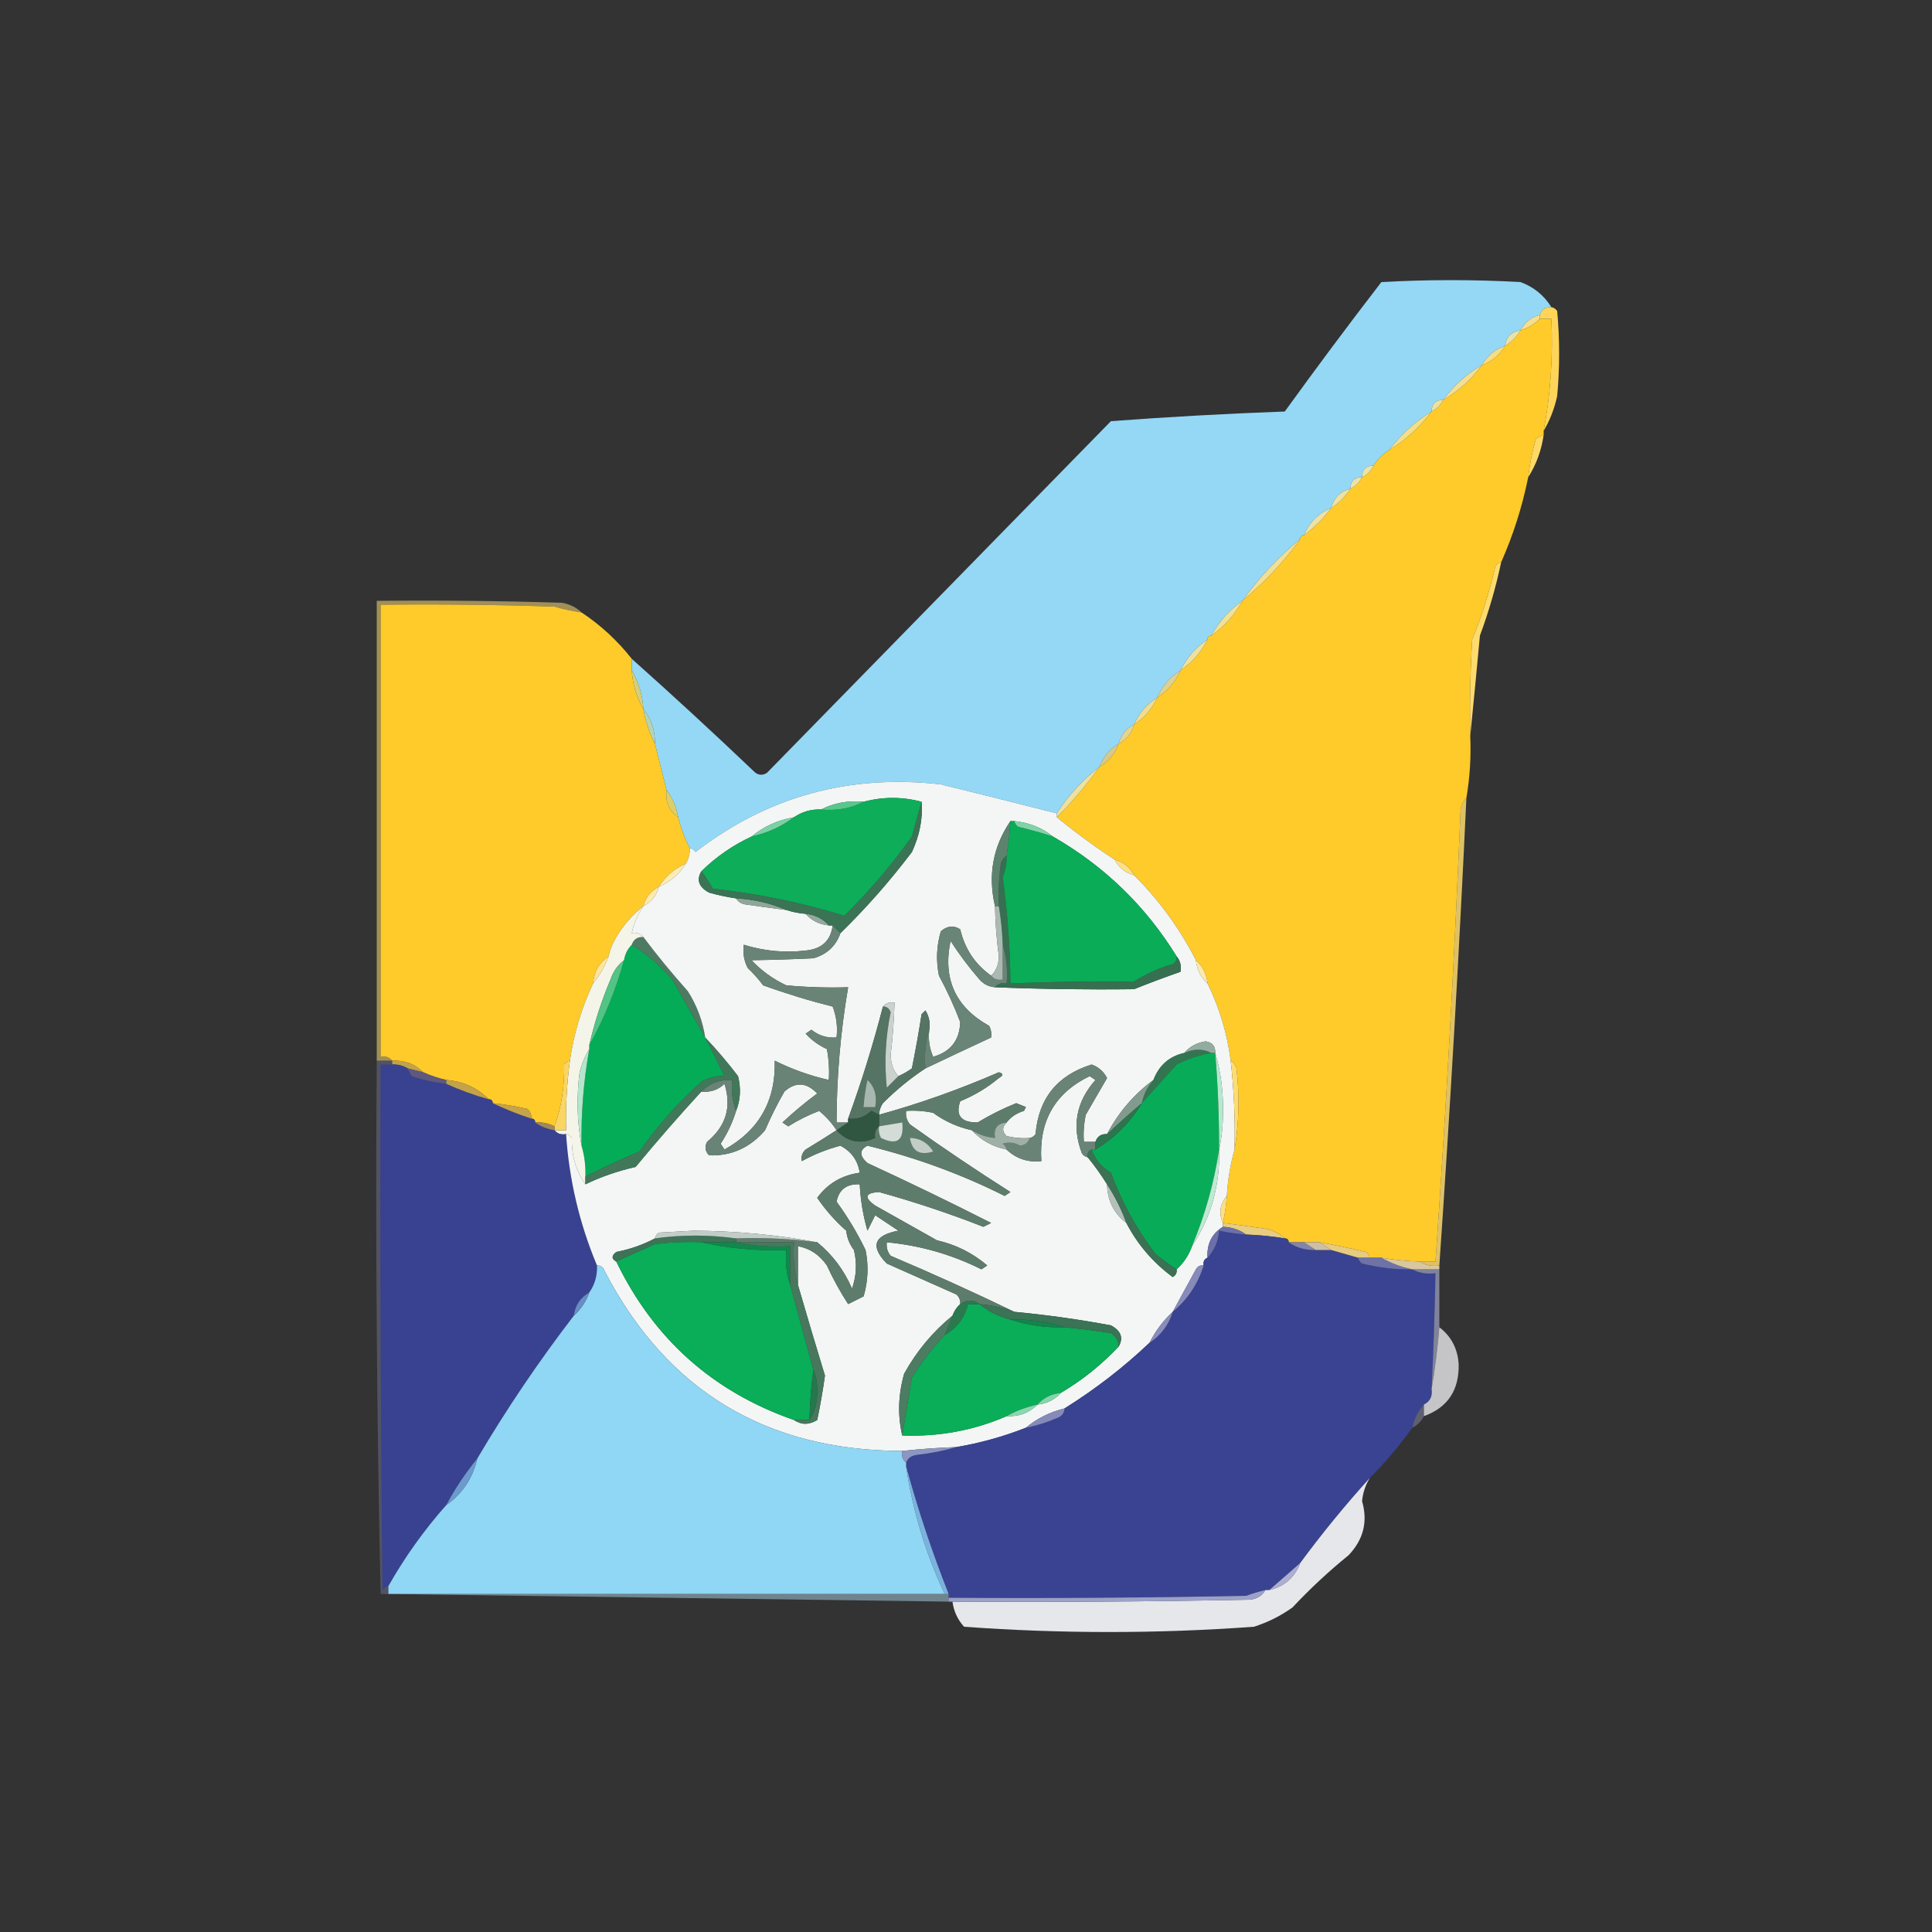 <?xml version="1.0" encoding="UTF-8"?>
<!DOCTYPE svg PUBLIC "-//W3C//DTD SVG 1.1//EN" "http://www.w3.org/Graphics/SVG/1.1/DTD/svg11.dtd">
<svg xmlns="http://www.w3.org/2000/svg" version="1.1" width="500px" height="500px" style="shape-rendering:geometricPrecision; text-rendering:geometricPrecision; image-rendering:optimizeQuality; fill-rule:evenodd; clip-rule:evenodd" xmlns:xlink="http://www.w3.org/1999/xlink">
<rect width="100%" height="100%" fill="#333333" stroke="none"/>
<g><path style="opacity:1" fill="#94d8f6" d="M 401.5,79.5 C 399.973,79.427 398.973,80.094 398.5,81.5C 396.251,82.08 394.585,83.413 393.5,85.5C 391.167,85.833 389.833,87.167 389.5,89.5C 386.911,90.419 384.911,92.086 383.5,94.5C 379.564,96.766 376.231,99.766 373.5,103.5C 371.5,103.5 370.5,104.5 370.5,106.5C 366.229,109.101 362.563,112.434 359.5,116.5C 357.833,117.5 356.5,118.833 355.5,120.5C 353.5,120.5 352.5,121.5 352.5,123.5C 350.5,123.5 349.5,124.5 349.5,126.5C 346.833,127.167 345.167,128.833 344.5,131.5C 341.167,132.833 338.833,135.167 337.5,138.5C 336.833,138.5 336.5,138.833 336.5,139.5C 330.851,144.151 325.851,149.485 321.5,155.5C 318.097,157.9 315.43,160.9 313.5,164.5C 312.833,164.5 312.5,164.833 312.5,165.5C 309.48,167.523 307.146,170.19 305.5,173.5C 302.757,175.239 300.757,177.573 299.5,180.5C 296.781,182.219 294.781,184.553 293.5,187.5C 291.413,188.585 290.08,190.251 289.5,192.5C 287.14,193.865 285.473,195.865 284.5,198.5C 280.203,201.802 276.537,205.802 273.5,210.5C 263.477,207.953 253.477,205.453 243.5,203C 219.811,200.294 198.644,206.127 180,220.5C 179.617,219.944 179.117,219.611 178.5,219.5C 177.195,216.947 176.195,214.28 175.5,211.5C 175.065,208.843 174.065,206.509 172.5,204.5C 171.497,200.479 170.497,196.479 169.5,192.5C 169.554,189.008 168.554,186.008 166.5,183.5C 166.277,179.838 165.277,176.505 163.5,173.5C 163.5,172.5 163.5,171.5 163.5,170.5C 174.297,180.127 184.963,189.961 195.5,200C 196.5,200.667 197.5,200.667 198.5,200C 228.139,169.693 257.806,139.36 287.5,109C 302.444,107.881 317.444,107.048 332.5,106.5C 340.704,95.145 349.037,83.978 357.5,73C 369.5,72.333 381.5,72.333 393.5,73C 396.913,74.246 399.579,76.413 401.5,79.5 Z"/></g>
<g><path style="opacity:1" fill="#f4df8e" d="M 398.5,81.5 C 398.5,81.833 398.5,82.167 398.5,82.5C 397.078,83.925 395.411,84.925 393.5,85.5C 394.585,83.413 396.251,82.08 398.5,81.5 Z"/></g>
<g><path style="opacity:1" fill="#fecb2a" d="M 398.5,82.5 C 399.5,82.5 400.5,82.5 401.5,82.5C 401.95,92.275 401.284,101.941 399.5,111.5C 399.5,111.833 399.5,112.167 399.5,112.5C 398.85,112.804 398.183,113.137 397.5,113.5C 396.555,116.788 395.888,120.121 395.5,123.5C 393.943,131.168 391.609,138.501 388.5,145.5C 387.883,145.611 387.383,145.944 387,146.5C 385.528,153.028 383.528,159.361 381,165.5C 380.5,173.827 380.334,182.16 380.5,190.5C 380.733,195.895 380.4,201.228 379.5,206.5C 378.732,207.263 378.232,208.263 378,209.5C 376.385,248.553 374.218,287.553 371.5,326.5C 370.167,326.5 368.833,326.5 367.5,326.5C 364.14,326.384 360.807,326.051 357.5,325.5C 356.5,325.5 355.5,325.5 354.5,325.5C 354.389,324.883 354.056,324.383 353.5,324C 349.506,323.055 345.506,322.222 341.5,321.5C 340.167,321.5 338.833,321.5 337.5,321.5C 336.167,321.5 334.833,321.5 333.5,321.5C 333.5,320.833 333.167,320.5 332.5,320.5C 331.158,319.207 329.491,318.374 327.5,318C 323.83,317.452 320.163,316.952 316.5,316.5C 316.993,314.194 317.326,311.861 317.5,309.5C 317.74,305.394 318.407,301.394 319.5,297.5C 320.655,290.679 320.821,283.679 320,276.5C 319.722,275.584 319.222,274.918 318.5,274.5C 317.597,267.488 315.597,260.821 312.5,254.5C 312.245,252.033 311.245,250.033 309.5,248.5C 305.327,240.326 299.994,232.993 293.5,226.5C 292.415,224.413 290.749,223.08 288.5,222.5C 283.25,219.055 278.25,215.388 273.5,211.5C 277.513,207.485 281.179,203.152 284.5,198.5C 286.89,197.109 288.557,195.109 289.5,192.5C 291.587,191.415 292.92,189.749 293.5,187.5C 296.19,185.807 298.19,183.473 299.5,180.5C 302.243,178.761 304.243,176.427 305.5,173.5C 308.55,171.451 310.883,168.784 312.5,165.5C 312.5,164.833 312.833,164.5 313.5,164.5C 316.903,162.1 319.57,159.1 321.5,155.5C 327.205,150.796 332.205,145.463 336.5,139.5C 336.5,138.833 336.833,138.5 337.5,138.5C 340.167,136.5 342.5,134.167 344.5,131.5C 346.5,130.167 348.167,128.5 349.5,126.5C 350.833,125.833 351.833,124.833 352.5,123.5C 353.833,122.833 354.833,121.833 355.5,120.5C 356.5,118.833 357.833,117.5 359.5,116.5C 363.771,113.899 367.437,110.566 370.5,106.5C 371.833,105.833 372.833,104.833 373.5,103.5C 377.436,101.234 380.769,98.234 383.5,94.5C 386.089,93.581 388.089,91.914 389.5,89.5C 391.167,88.5 392.5,87.167 393.5,85.5C 395.411,84.925 397.078,83.925 398.5,82.5 Z"/></g>
<g><path style="opacity:1" fill="#ffd559" d="M 401.5,79.5 C 402.117,79.611 402.617,79.944 403,80.5C 403.667,87.833 403.667,95.167 403,102.5C 402.275,105.79 401.108,108.79 399.5,111.5C 401.284,101.941 401.95,92.275 401.5,82.5C 400.5,82.5 399.5,82.5 398.5,82.5C 398.5,82.167 398.5,81.833 398.5,81.5C 398.973,80.094 399.973,79.427 401.5,79.5 Z"/></g>
<g><path style="opacity:1" fill="#ebe2a8" d="M 393.5,85.5 C 392.5,87.167 391.167,88.5 389.5,89.5C 389.833,87.167 391.167,85.833 393.5,85.5 Z"/></g>
<g><path style="opacity:1" fill="#f5dd84" d="M 389.5,89.5 C 388.089,91.914 386.089,93.581 383.5,94.5C 384.911,92.086 386.911,90.419 389.5,89.5 Z"/></g>
<g><path style="opacity:1" fill="#f2df92" d="M 383.5,94.5 C 380.769,98.234 377.436,101.234 373.5,103.5C 376.231,99.766 379.564,96.766 383.5,94.5 Z"/></g>
<g><path style="opacity:1" fill="#ece1a0" d="M 373.5,103.5 C 372.833,104.833 371.833,105.833 370.5,106.5C 370.5,104.5 371.5,103.5 373.5,103.5 Z"/></g>
<g><path style="opacity:1" fill="#f5de88" d="M 370.5,106.5 C 367.437,110.566 363.771,113.899 359.5,116.5C 362.563,112.434 366.229,109.101 370.5,106.5 Z"/></g>
<g><path style="opacity:1" fill="#ffd968" d="M 399.5,112.5 C 398.935,116.537 397.601,120.203 395.5,123.5C 395.888,120.121 396.555,116.788 397.5,113.5C 398.183,113.137 398.85,112.804 399.5,112.5 Z"/></g>
<g><path style="opacity:1" fill="#ece3aa" d="M 355.5,120.5 C 354.833,121.833 353.833,122.833 352.5,123.5C 352.5,121.5 353.5,120.5 355.5,120.5 Z"/></g>
<g><path style="opacity:1" fill="#ede2a6" d="M 352.5,123.5 C 351.833,124.833 350.833,125.833 349.5,126.5C 349.5,124.5 350.5,123.5 352.5,123.5 Z"/></g>
<g><path style="opacity:1" fill="#eee2a2" d="M 349.5,126.5 C 348.167,128.5 346.5,130.167 344.5,131.5C 345.167,128.833 346.833,127.167 349.5,126.5 Z"/></g>
<g><path style="opacity:1" fill="#ece2a7" d="M 344.5,131.5 C 342.5,134.167 340.167,136.5 337.5,138.5C 338.833,135.167 341.167,132.833 344.5,131.5 Z"/></g>
<g><path style="opacity:1" fill="#f2df93" d="M 336.5,139.5 C 332.205,145.463 327.205,150.796 321.5,155.5C 325.851,149.485 330.851,144.151 336.5,139.5 Z"/></g>
<g><path style="opacity:0.541" fill="#fddd78" d="M 150.5,158.5 C 148.146,158.162 145.813,157.662 143.5,157C 128.504,156.5 113.504,156.333 98.5,156.5C 98.5,195.5 98.5,234.5 98.5,273.5C 99.791,273.263 100.791,273.596 101.5,274.5C 100.167,274.5 98.833,274.5 97.5,274.5C 97.5,234.833 97.5,195.167 97.5,155.5C 113.503,155.333 129.503,155.5 145.5,156C 147.491,156.374 149.158,157.207 150.5,158.5 Z"/></g>
<g><path style="opacity:1" fill="#fecb2a" d="M 150.5,158.5 C 155.44,161.77 159.773,165.77 163.5,170.5C 163.5,171.5 163.5,172.5 163.5,173.5C 163.723,177.162 164.723,180.495 166.5,183.5C 167.054,186.746 168.054,189.746 169.5,192.5C 170.497,196.479 171.497,200.479 172.5,204.5C 172.166,207.491 173.166,209.824 175.5,211.5C 176.195,214.28 177.195,216.947 178.5,219.5C 178.567,220.959 178.234,222.292 177.5,223.5C 174.573,224.757 172.239,226.757 170.5,229.5C 168.413,230.585 167.08,232.251 166.5,234.5C 163.713,236.72 161.38,239.386 159.5,242.5C 158.544,244.075 157.877,245.742 157.5,247.5C 155.058,249.121 153.725,251.454 153.5,254.5C 150.496,260.848 148.496,267.515 147.5,274.5C 146.883,274.611 146.383,274.944 146,275.5C 146.122,281.26 145.289,286.593 143.5,291.5C 141.958,290.699 140.292,290.366 138.5,290.5C 138.5,289.833 138.167,289.5 137.5,289.5C 137.586,288.504 137.252,287.671 136.5,287C 133.522,286.304 130.522,285.804 127.5,285.5C 127.5,284.833 127.167,284.5 126.5,284.5C 123.503,281.504 119.836,279.837 115.5,279.5C 113.421,279.029 111.421,278.363 109.5,277.5C 107.383,275.345 104.716,274.345 101.5,274.5C 100.791,273.596 99.791,273.263 98.5,273.5C 98.5,234.5 98.5,195.5 98.5,156.5C 113.504,156.333 128.504,156.5 143.5,157C 145.813,157.662 148.146,158.162 150.5,158.5 Z"/></g>
<g><path style="opacity:1" fill="#ffdb6e" d="M 388.5,145.5 C 387.135,151.961 385.301,158.294 383,164.5C 382.183,173.321 381.35,181.988 380.5,190.5C 380.334,182.16 380.5,173.827 381,165.5C 383.528,159.361 385.528,153.028 387,146.5C 387.383,145.944 387.883,145.611 388.5,145.5 Z"/></g>
<g><path style="opacity:1" fill="#f1e096" d="M 321.5,155.5 C 319.57,159.1 316.903,162.1 313.5,164.5C 315.43,160.9 318.097,157.9 321.5,155.5 Z"/></g>
<g><path style="opacity:1" fill="#ede1a0" d="M 312.5,165.5 C 310.883,168.784 308.55,171.451 305.5,173.5C 307.146,170.19 309.48,167.523 312.5,165.5 Z"/></g>
<g><path style="opacity:1" fill="#d3cf7a" d="M 163.5,173.5 C 165.277,176.505 166.277,179.838 166.5,183.5C 164.723,180.495 163.723,177.162 163.5,173.5 Z"/></g>
<g><path style="opacity:0.91" fill="#f0e09a" d="M 305.5,173.5 C 304.243,176.427 302.243,178.761 299.5,180.5C 300.757,177.573 302.757,175.239 305.5,173.5 Z"/></g>
<g><path style="opacity:0.98" fill="#f2df92" d="M 299.5,180.5 C 298.19,183.473 296.19,185.807 293.5,187.5C 294.781,184.553 296.781,182.219 299.5,180.5 Z"/></g>
<g><path style="opacity:1" fill="#b6d3b2" d="M 166.5,183.5 C 168.554,186.008 169.554,189.008 169.5,192.5C 168.054,189.746 167.054,186.746 166.5,183.5 Z"/></g>
<g><path style="opacity:0.933" fill="#f0e096" d="M 293.5,187.5 C 292.92,189.749 291.587,191.415 289.5,192.5C 290.08,190.251 291.413,188.585 293.5,187.5 Z"/></g>
<g><path style="opacity:0.863" fill="#f0e097" d="M 289.5,192.5 C 288.557,195.109 286.89,197.109 284.5,198.5C 285.473,195.865 287.14,193.865 289.5,192.5 Z"/></g>
<g><path style="opacity:1" fill="#eee1a0" d="M 284.5,198.5 C 281.179,203.152 277.513,207.485 273.5,211.5C 273.5,211.167 273.5,210.833 273.5,210.5C 276.537,205.802 280.203,201.802 284.5,198.5 Z"/></g>
<g><path style="opacity:1" fill="#dccf6b" d="M 172.5,204.5 C 174.065,206.509 175.065,208.843 175.5,211.5C 173.166,209.824 172.166,207.491 172.5,204.5 Z"/></g>
<g><path style="opacity:1" fill="#fedf81" d="M 288.5,222.5 C 290.749,223.08 292.415,224.413 293.5,226.5C 291.251,225.92 289.585,224.587 288.5,222.5 Z"/></g>
<g><path style="opacity:1" fill="#feecb7" d="M 177.5,223.5 C 175.761,226.243 173.427,228.243 170.5,229.5C 172.239,226.757 174.573,224.757 177.5,223.5 Z"/></g>
<g><path style="opacity:1" fill="#feeaad" d="M 170.5,229.5 C 169.92,231.749 168.587,233.415 166.5,234.5C 167.08,232.251 168.413,230.585 170.5,229.5 Z"/></g>
<g><path style="opacity:1" fill="#05ac57" d="M 163.5,244.5 C 167.402,246.893 170.902,249.893 174,253.5C 176.875,258.595 179.708,263.595 182.5,268.5C 184.213,271.86 185.88,275.193 187.5,278.5C 185.345,278.372 183.345,278.872 181.5,280C 175.472,285.395 170.139,291.395 165.5,298C 160.681,300.024 156.014,302.191 151.5,304.5C 151.599,301.763 151.265,299.096 150.5,296.5C 150.362,288.094 151.029,279.76 152.5,271.5C 152.5,271.167 152.5,270.833 152.5,270.5C 156.357,263.601 159.357,256.267 161.5,248.5C 161.733,246.938 162.4,245.605 163.5,244.5 Z"/></g>
<g><path style="opacity:1" fill="#4e7a62" d="M 166.5,242.5 C 170.068,247.249 173.901,251.916 178,256.5C 180.354,260.202 181.854,264.202 182.5,268.5C 179.708,263.595 176.875,258.595 174,253.5C 170.902,249.893 167.402,246.893 163.5,244.5C 163.973,243.094 164.973,242.427 166.5,242.5 Z"/></g>
<g><path style="opacity:1" fill="#fee59a" d="M 157.5,247.5 C 156.532,250.1 155.199,252.434 153.5,254.5C 153.725,251.454 155.058,249.121 157.5,247.5 Z"/></g>
<g><path style="opacity:1" fill="#f4f5e8" d="M 166.5,234.5 C 165.043,236.628 164.043,238.962 163.5,241.5C 164.791,241.263 165.791,241.596 166.5,242.5C 164.973,242.427 163.973,243.094 163.5,244.5C 162.4,245.605 161.733,246.938 161.5,248.5C 159.864,249.749 158.697,251.416 158,253.5C 155.675,258.977 153.841,264.644 152.5,270.5C 152.5,270.833 152.5,271.167 152.5,271.5C 151.4,273.277 150.566,275.277 150,277.5C 149.18,284.014 149.347,290.347 150.5,296.5C 151.265,299.096 151.599,301.763 151.5,304.5C 151.5,305.167 151.5,305.833 151.5,306.5C 149.044,303.008 147.877,299.008 148,294.5C 147.617,293.944 147.117,293.611 146.5,293.5C 145.209,293.737 144.209,293.404 143.5,292.5C 144.5,292.5 145.5,292.5 146.5,292.5C 146.36,286.464 146.693,280.464 147.5,274.5C 148.496,267.515 150.496,260.848 153.5,254.5C 155.199,252.434 156.532,250.1 157.5,247.5C 157.877,245.742 158.544,244.075 159.5,242.5C 161.38,239.386 163.713,236.72 166.5,234.5 Z"/></g>
<g><path style="opacity:1" fill="#fee9a9" d="M 309.5,248.5 C 311.245,250.033 312.245,252.033 312.5,254.5C 310.755,252.967 309.755,250.967 309.5,248.5 Z"/></g>
<g><path style="opacity:1" fill="#52c485" d="M 161.5,248.5 C 159.357,256.267 156.357,263.601 152.5,270.5C 153.841,264.644 155.675,258.977 158,253.5C 158.697,251.416 159.864,249.749 161.5,248.5 Z"/></g>
<g><path style="opacity:0.843" fill="#ffdb6f" d="M 379.5,206.5 C 377.623,246.869 375.289,287.202 372.5,327.5C 370.585,327.784 368.919,327.451 367.5,326.5C 368.833,326.5 370.167,326.5 371.5,326.5C 374.218,287.553 376.385,248.553 378,209.5C 378.232,208.263 378.732,207.263 379.5,206.5 Z"/></g>
<g><path style="opacity:1" fill="#c3a249" d="M 101.5,275.5 C 101.5,275.167 101.5,274.833 101.5,274.5C 104.716,274.345 107.383,275.345 109.5,277.5C 108.167,277.167 106.833,276.833 105.5,276.5C 104.292,275.766 102.959,275.433 101.5,275.5 Z"/></g>
<g><path style="opacity:1" fill="#384291" d="M 101.5,275.5 C 102.959,275.433 104.292,275.766 105.5,276.5C 105.804,277.15 106.137,277.817 106.5,278.5C 109.438,279.489 112.438,280.156 115.5,280.5C 119.058,282.112 122.725,283.445 126.5,284.5C 127.167,284.5 127.5,284.833 127.5,285.5C 130.678,287.009 134.011,288.342 137.5,289.5C 138.167,289.5 138.5,289.833 138.5,290.5C 139.93,291.537 141.597,292.204 143.5,292.5C 144.209,293.404 145.209,293.737 146.5,293.5C 147.28,305.285 149.946,316.619 154.5,327.5C 154.6,330.108 153.933,332.442 152.5,334.5C 150.178,335.802 148.845,337.802 148.5,340.5C 139.427,352.307 131.093,364.64 123.5,377.5C 120.449,381.223 117.782,385.223 115.5,389.5C 109.767,395.963 104.767,402.963 100.5,410.5C 99.883,410.611 99.383,410.944 99,411.5C 98.5,366.168 98.333,320.835 98.5,275.5C 99.5,275.5 100.5,275.5 101.5,275.5 Z"/></g>
<g><path style="opacity:1" fill="#5f597f" d="M 105.5,276.5 C 106.833,276.833 108.167,277.167 109.5,277.5C 111.421,278.363 113.421,279.029 115.5,279.5C 115.5,279.833 115.5,280.167 115.5,280.5C 112.438,280.156 109.438,279.489 106.5,278.5C 106.137,277.817 105.804,277.15 105.5,276.5 Z"/></g>
<g><path style="opacity:1" fill="#c4a24a" d="M 115.5,280.5 C 115.5,280.167 115.5,279.833 115.5,279.5C 119.836,279.837 123.503,281.504 126.5,284.5C 122.725,283.445 119.058,282.112 115.5,280.5 Z"/></g>
<g><path style="opacity:1" fill="#f3f6f5" d="M 273.5,210.5 C 273.5,210.833 273.5,211.167 273.5,211.5C 278.25,215.388 283.25,219.055 288.5,222.5C 289.585,224.587 291.251,225.92 293.5,226.5C 299.994,232.993 305.327,240.326 309.5,248.5C 309.755,250.967 310.755,252.967 312.5,254.5C 315.597,260.821 317.597,267.488 318.5,274.5C 319.358,282.132 319.691,289.799 319.5,297.5C 318.407,301.394 317.74,305.394 317.5,309.5C 315.688,311.713 315.355,314.047 316.5,316.5C 316.5,316.833 316.5,317.167 316.5,317.5C 313.625,319.249 312.292,321.915 312.5,325.5C 311.662,325.842 311.328,326.508 311.5,327.5C 310.624,327.369 309.957,327.702 309.5,328.5C 307.477,332.181 305.477,335.847 303.5,339.5C 301.016,341.8 299.016,344.467 297.5,347.5C 290.781,353.877 283.447,359.543 275.5,364.5C 271.701,365.421 268.368,367.088 265.5,369.5C 259.688,371.787 253.688,373.453 247.5,374.5C 242.819,374.669 238.152,375.002 233.5,375.5C 198.276,375.412 172.609,359.912 156.5,329C 156.164,327.97 155.497,327.47 154.5,327.5C 149.946,316.619 147.28,305.285 146.5,293.5C 147.117,293.611 147.617,293.944 148,294.5C 147.877,299.008 149.044,303.008 151.5,306.5C 155.501,304.567 159.835,303.067 164.5,302C 170.032,295.307 175.698,288.807 181.5,282.5C 183.827,282.753 185.827,282.086 187.5,280.5C 189.391,286.468 187.891,291.468 183,295.5C 182.316,296.784 182.483,297.951 183.5,299C 189.255,299.212 194.089,297.045 198,292.5C 199.479,289.059 201.145,285.726 203,282.5C 205.892,279.918 208.725,280.084 211.5,283C 208.329,285.341 205.329,287.841 202.5,290.5C 203,290.833 203.5,291.167 204,291.5C 206.512,289.911 209.178,288.578 212,287.5C 213.756,288.932 215.256,290.599 216.5,292.5C 213.944,294.155 211.277,295.821 208.5,297.5C 207.614,298.325 207.281,299.325 207.5,300.5C 210.59,298.791 213.923,297.458 217.5,296.5C 220.357,298.018 222.024,300.351 222.5,303.5C 217.854,304.151 214.187,306.318 211.5,310C 213.615,313.118 216.115,315.952 219,318.5C 219.216,320.384 219.883,322.051 221,323.5C 221.824,326.882 221.657,330.216 220.5,333.5C 218.452,328.716 215.452,324.716 211.5,321.5C 201.221,319.574 190.554,318.574 179.5,318.5C 176.5,318.667 173.5,318.833 170.5,319C 169.944,319.383 169.611,319.883 169.5,320.5C 166.401,322.145 163.068,323.312 159.5,324C 158.226,324.977 158.226,325.811 159.5,326.5C 169.205,346.541 184.538,360.208 205.5,367.5C 207.364,368.793 209.364,368.793 211.5,367.5C 212.288,363.704 212.954,359.871 213.5,356C 211.101,348.164 208.768,340.331 206.5,332.5C 206.5,329.167 206.5,325.833 206.5,322.5C 209.614,323.091 212.114,324.758 214,327.5C 215.601,330.982 217.434,334.315 219.5,337.5C 220.833,336.833 222.167,336.167 223.5,335.5C 224.66,331.541 224.827,327.541 224,323.5C 221.837,319.033 219.337,314.866 216.5,311C 217.123,307.839 219.123,306.339 222.5,306.5C 222.701,310.574 223.368,314.574 224.5,318.5C 225.167,317.167 225.833,315.833 226.5,314.5C 228.5,315.833 230.5,317.167 232.5,318.5C 226.154,319.705 225.154,322.538 229.5,327C 235.53,329.684 241.53,332.35 247.5,335C 248.252,335.671 248.586,336.504 248.5,337.5C 247.599,338.29 246.932,339.29 246.5,340.5C 241.409,344.65 237.243,349.65 234,355.5C 232.449,360.954 232.282,366.288 233.5,371.5C 243.036,371.858 252.036,370.191 260.5,366.5C 263.716,366.655 266.383,365.655 268.5,363.5C 270.967,363.245 272.967,362.245 274.5,360.5C 280.047,357.221 285.047,353.221 289.5,348.5C 290.803,346.243 290.136,344.41 287.5,343C 279.173,341.448 270.84,340.281 262.5,339.5C 252.073,334.459 241.406,329.625 230.5,325C 229.663,323.989 229.33,322.822 229.5,321.5C 238.084,322.305 246.251,324.638 254,328.5C 254.5,328.167 255,327.833 255.5,327.5C 251.668,324.25 247.334,322.084 242.5,321C 237.276,318.048 231.943,315.048 226.5,312C 223.523,309.881 223.856,308.714 227.5,308.5C 236.684,311.044 245.684,314.044 254.5,317.5C 255.167,317.167 255.833,316.833 256.5,316.5C 245.966,311.151 235.299,305.984 224.5,301C 222.369,299.112 222.369,297.612 224.5,296.5C 236.942,299.536 248.775,303.869 260,309.5C 260.5,309.167 261,308.833 261.5,308.5C 252.731,302.939 244.065,297.106 235.5,291C 234.663,289.989 234.33,288.822 234.5,287.5C 236.857,287.337 239.19,287.503 241.5,288C 244.533,290.208 247.866,291.708 251.5,292.5C 253.888,295.09 256.888,296.757 260.5,297.5C 262.997,299.871 265.997,300.871 269.5,300.5C 268.795,290.228 272.962,282.895 282,278.5C 282.5,278.833 283,279.167 283.5,279.5C 278.504,285.138 277.337,291.471 280,298.5C 280.383,299.056 280.883,299.389 281.5,299.5C 283.351,301.776 285.018,304.109 286.5,306.5C 286.592,310.684 288.259,314.017 291.5,316.5C 294.383,322.055 298.383,326.722 303.5,330.5C 304.298,330.043 304.631,329.376 304.5,328.5C 306.326,326.853 307.66,324.853 308.5,322.5C 313.428,315.032 315.761,306.698 315.5,297.5C 316.165,294.518 316.498,291.352 316.5,288C 316.621,282.589 315.954,277.423 314.5,272.5C 314.582,270.748 313.749,269.748 312,269.5C 309.704,269.859 307.871,270.859 306.5,272.5C 302.641,273.352 299.974,275.686 298.5,279.5C 293.465,283.207 289.465,287.874 286.5,293.5C 284.973,293.427 283.973,294.094 283.5,295.5C 282.5,295.5 281.5,295.5 280.5,295.5C 280.337,293.143 280.503,290.81 281,288.5C 282.85,285.323 284.683,282.157 286.5,279C 285.631,277.298 284.298,276.131 282.5,275.5C 273.615,278.286 268.781,284.286 268,293.5C 267.617,294.056 267.117,294.389 266.5,294.5C 264.473,294.662 262.473,294.495 260.5,294C 259.316,292.855 259.316,291.688 260.5,290.5C 261.622,289.053 263.122,288.053 265,287.5C 265.167,287.167 265.333,286.833 265.5,286.5C 264.667,286.167 263.833,285.833 263,285.5C 259.512,286.911 256.178,288.577 253,290.5C 248.724,290.523 247.224,288.69 248.5,285C 252.165,283.503 255.498,281.503 258.5,279C 259.696,278.346 259.696,277.846 258.5,277.5C 248.247,281.961 237.913,285.628 227.5,288.5C 227.539,287.417 227.873,286.417 228.5,285.5C 231.92,282.068 235.587,279.068 239.5,276.5C 245.193,273.786 250.86,271.119 256.5,268.5C 256.649,267.448 256.483,266.448 256,265.5C 247.27,260.651 243.937,253.318 246,243.5C 248.257,247.012 250.757,250.346 253.5,253.5C 254.577,254.705 255.91,255.372 257.5,255.5C 269.398,255.981 281.398,256.148 293.5,256C 297.53,254.382 301.53,252.882 305.5,251.5C 305.768,249.901 305.434,248.568 304.5,247.5C 296.479,234.48 285.812,224.146 272.5,216.5C 269.665,214.215 266.332,212.882 262.5,212.5C 262.167,212.5 261.833,212.5 261.5,212.5C 256.975,219.133 255.642,226.466 257.5,234.5C 257.585,238.849 257.918,243.182 258.5,247.5C 258.444,249.64 257.777,251.306 256.5,252.5C 252.357,249.566 249.691,245.566 248.5,240.5C 246.813,239.432 245.146,239.599 243.5,241C 242.374,244.744 242.207,248.577 243,252.5C 245.118,256.401 246.952,260.401 248.5,264.5C 248.364,269.204 246.031,272.204 241.5,273.5C 240.526,271.257 240.192,268.924 240.5,266.5C 240.785,264.712 240.452,263.045 239.5,261.5C 239.167,261.833 238.833,262.167 238.5,262.5C 237.776,267.172 236.943,271.838 236,276.5C 234.887,277.305 233.721,277.972 232.5,278.5C 231.213,277.129 230.547,275.295 230.5,273C 231.04,268.511 231.374,264.011 231.5,259.5C 230.209,259.263 229.209,259.596 228.5,260.5C 225.954,270.363 222.954,280.029 219.5,289.5C 219.5,289.833 219.5,290.167 219.5,290.5C 218.5,290.5 217.5,290.5 216.5,290.5C 216.515,278.746 217.515,267.079 219.5,255.5C 214.156,255.666 208.823,255.499 203.5,255C 200.079,253.411 197.079,251.245 194.5,248.5C 199.74,248.426 205.074,248.259 210.5,248C 213.987,247.011 216.32,244.845 217.5,241.5C 224.145,235.016 230.311,228.016 236,220.5C 238.02,216.144 238.853,211.811 238.5,207.5C 233.5,206.167 228.5,206.167 223.5,207.5C 219.511,207.116 215.845,207.783 212.5,209.5C 209.921,209.394 207.588,210.061 205.5,211.5C 201.299,212.223 197.632,213.89 194.5,216.5C 189.64,218.761 185.307,221.761 181.5,225.5C 180.197,227.757 180.864,229.59 183.5,231C 185.813,231.662 188.146,232.162 190.5,232.5C 190.918,233.222 191.584,233.722 192.5,234C 196.17,234.548 199.837,235.048 203.5,235.5C 205.117,236.038 206.784,236.371 208.5,236.5C 210.033,238.245 212.033,239.245 214.5,239.5C 214.833,239.5 215.167,239.5 215.5,239.5C 214.985,243.453 212.652,245.619 208.5,246C 203.053,246.635 197.72,246.135 192.5,244.5C 192.201,246.604 192.534,248.604 193.5,250.5C 194.941,251.865 196.274,253.365 197.5,255C 203.438,257.147 209.438,258.98 215.5,260.5C 216.48,263.086 216.813,265.753 216.5,268.5C 214.046,268.679 211.879,268.013 210,266.5C 209.5,266.833 209,267.167 208.5,267.5C 210.029,269.188 211.863,270.521 214,271.5C 214.497,274.146 214.664,276.813 214.5,279.5C 209.604,278.381 204.937,276.715 200.5,274.5C 200.784,284.86 196.451,292.526 187.5,297.5C 187.167,297 186.833,296.5 186.5,296C 188.238,293.357 189.572,290.523 190.5,287.5C 191.638,284.696 191.805,281.696 191,278.5C 188.331,275 185.498,271.667 182.5,268.5C 181.854,264.202 180.354,260.202 178,256.5C 173.901,251.916 170.068,247.249 166.5,242.5C 165.791,241.596 164.791,241.263 163.5,241.5C 164.043,238.962 165.043,236.628 166.5,234.5C 168.587,233.415 169.92,231.749 170.5,229.5C 173.427,228.243 175.761,226.243 177.5,223.5C 178.234,222.292 178.567,220.959 178.5,219.5C 179.117,219.611 179.617,219.944 180,220.5C 198.644,206.127 219.811,200.294 243.5,203C 253.477,205.453 263.477,207.953 273.5,210.5 Z"/></g>
<g><path style="opacity:1" fill="#347551" d="M 313.5,272.5 C 310.357,273.037 307.357,274.037 304.5,275.5C 301.449,278.879 298.449,282.212 295.5,285.5C 295.975,283.216 296.975,281.216 298.5,279.5C 299.974,275.686 302.641,273.352 306.5,272.5C 308.979,271.377 311.312,271.377 313.5,272.5 Z"/></g>
<g><path style="opacity:1" fill="#557464" d="M 228.5,260.5 C 229.497,260.47 230.164,260.97 230.5,262C 229.165,268.498 228.832,274.998 229.5,281.5C 230.548,280.452 231.548,279.452 232.5,278.5C 233.721,277.972 234.887,277.305 236,276.5C 236.943,271.838 237.776,267.172 238.5,262.5C 238.833,262.167 239.167,261.833 239.5,261.5C 240.452,263.045 240.785,264.712 240.5,266.5C 239.521,269.625 239.187,272.958 239.5,276.5C 235.587,279.068 231.92,282.068 228.5,285.5C 227.873,286.417 227.539,287.417 227.5,288.5C 226.85,288.196 226.183,287.863 225.5,287.5C 223.821,289.104 221.821,289.771 219.5,289.5C 222.954,280.029 225.954,270.363 228.5,260.5 Z"/></g>
<g><path style="opacity:1" fill="#a8b8b0" d="M 224.5,279.5 C 226.344,281.279 227.01,283.612 226.5,286.5C 225.5,286.5 224.5,286.5 223.5,286.5C 223.674,284.139 224.007,281.806 224.5,279.5 Z"/></g>
<g><path style="opacity:1" fill="#698476" d="M 283.5,295.5 C 283.5,296.167 283.5,296.833 283.5,297.5C 283.167,297.5 282.833,297.5 282.5,297.5C 281.662,297.842 281.328,298.508 281.5,299.5C 280.883,299.389 280.383,299.056 280,298.5C 277.337,291.471 278.504,285.138 283.5,279.5C 283,279.167 282.5,278.833 282,278.5C 272.962,282.895 268.795,290.228 269.5,300.5C 265.997,300.871 262.997,299.871 260.5,297.5C 260.389,296.883 260.056,296.383 259.5,296C 261.035,295.504 262.535,295.67 264,296.5C 265.301,296.361 266.134,295.695 266.5,294.5C 267.117,294.389 267.617,294.056 268,293.5C 268.781,284.286 273.615,278.286 282.5,275.5C 284.298,276.131 285.631,277.298 286.5,279C 284.683,282.157 282.85,285.323 281,288.5C 280.503,290.81 280.337,293.143 280.5,295.5C 281.5,295.5 282.5,295.5 283.5,295.5 Z"/></g>
<g><path style="opacity:1" fill="#c9d2cd" d="M 228.5,260.5 C 229.209,259.596 230.209,259.263 231.5,259.5C 231.374,264.011 231.04,268.511 230.5,273C 230.547,275.295 231.213,277.129 232.5,278.5C 231.548,279.452 230.548,280.452 229.5,281.5C 228.832,274.998 229.165,268.498 230.5,262C 230.164,260.97 229.497,260.47 228.5,260.5 Z"/></g>
<g><path style="opacity:1" fill="#08ac58" d="M 313.5,272.5 C 313.833,272.5 314.167,272.5 314.5,272.5C 315.185,280.816 315.518,289.149 315.5,297.5C 314.223,306.014 311.89,314.347 308.5,322.5C 307.66,324.853 306.326,326.853 304.5,328.5C 302.608,327.298 300.774,325.965 299,324.5C 294.122,318.078 290.289,311.078 287.5,303.5C 285.062,302.069 283.396,300.069 282.5,297.5C 282.833,297.5 283.167,297.5 283.5,297.5C 288.5,294.5 292.5,290.5 295.5,285.5C 298.449,282.212 301.449,278.879 304.5,275.5C 307.357,274.037 310.357,273.037 313.5,272.5 Z"/></g>
<g><path style="opacity:1" fill="#94aca0" d="M 314.5,272.5 C 314.167,272.5 313.833,272.5 313.5,272.5C 311.312,271.377 308.979,271.377 306.5,272.5C 307.871,270.859 309.704,269.859 312,269.5C 313.749,269.748 314.582,270.748 314.5,272.5 Z"/></g>
<g><path style="opacity:1" fill="#376f51" d="M 260.5,221.5 C 260.567,223.401 260.233,225.234 259.5,227C 260.752,236.113 261.419,245.28 261.5,254.5C 272.132,254.074 282.799,253.908 293.5,254C 296.589,252.023 299.923,250.523 303.5,249.5C 304.298,249.043 304.631,248.376 304.5,247.5C 305.434,248.568 305.768,249.901 305.5,251.5C 301.53,252.882 297.53,254.382 293.5,256C 281.398,256.148 269.398,255.981 257.5,255.5C 258.209,254.596 259.209,254.263 260.5,254.5C 260.813,250.958 260.479,247.625 259.5,244.5C 259.384,241.14 259.051,237.807 258.5,234.5C 258.335,230.818 258.501,227.152 259,223.5C 259.278,222.584 259.778,221.918 260.5,221.5 Z"/></g>
<g><path style="opacity:1" fill="#698577" d="M 256.5,252.5 C 257.209,253.404 258.209,253.737 259.5,253.5C 259.5,250.5 259.5,247.5 259.5,244.5C 260.479,247.625 260.813,250.958 260.5,254.5C 259.209,254.263 258.209,254.596 257.5,255.5C 255.91,255.372 254.577,254.705 253.5,253.5C 250.757,250.346 248.257,247.012 246,243.5C 243.937,253.318 247.27,260.651 256,265.5C 256.483,266.448 256.649,267.448 256.5,268.5C 250.86,271.119 245.193,273.786 239.5,276.5C 239.187,272.958 239.521,269.625 240.5,266.5C 240.192,268.924 240.526,271.257 241.5,273.5C 246.031,272.204 248.364,269.204 248.5,264.5C 246.952,260.401 245.118,256.401 243,252.5C 242.207,248.577 242.374,244.744 243.5,241C 245.146,239.599 246.813,239.432 248.5,240.5C 249.691,245.566 252.357,249.566 256.5,252.5 Z"/></g>
<g><path style="opacity:1" fill="#aab9b1" d="M 257.5,234.5 C 257.833,234.5 258.167,234.5 258.5,234.5C 259.051,237.807 259.384,241.14 259.5,244.5C 259.5,247.5 259.5,250.5 259.5,253.5C 258.209,253.737 257.209,253.404 256.5,252.5C 257.777,251.306 258.444,249.64 258.5,247.5C 257.918,243.182 257.585,238.849 257.5,234.5 Z"/></g>
<g><path style="opacity:1" fill="#95a99f" d="M 208.5,236.5 C 210.967,236.755 212.967,237.755 214.5,239.5C 212.033,239.245 210.033,238.245 208.5,236.5 Z"/></g>
<g><path style="opacity:1" fill="#91a69b" d="M 190.5,232.5 C 195.124,232.763 199.458,233.763 203.5,235.5C 199.837,235.048 196.17,234.548 192.5,234C 191.584,233.722 190.918,233.222 190.5,232.5 Z"/></g>
<g><path style="opacity:1" fill="#3b7355" d="M 238.5,207.5 C 238.853,211.811 238.02,216.144 236,220.5C 230.311,228.016 224.145,235.016 217.5,241.5C 216.833,240.833 216.167,240.167 215.5,239.5C 215.167,239.5 214.833,239.5 214.5,239.5C 212.967,237.755 210.967,236.755 208.5,236.5C 206.784,236.371 205.117,236.038 203.5,235.5C 199.458,233.763 195.124,232.763 190.5,232.5C 188.146,232.162 185.813,231.662 183.5,231C 180.864,229.59 180.197,227.757 181.5,225.5C 182.614,226.885 183.614,228.385 184.5,230C 196.224,231.281 207.557,233.614 218.5,237C 224.906,230.712 230.739,223.879 236,216.5C 236.841,213.372 237.675,210.372 238.5,207.5 Z"/></g>
<g><path style="opacity:1" fill="#5d836e" d="M 261.5,212.5 C 261.296,215.518 260.963,218.518 260.5,221.5C 259.778,221.918 259.278,222.584 259,223.5C 258.501,227.152 258.335,230.818 258.5,234.5C 258.167,234.5 257.833,234.5 257.5,234.5C 255.642,226.466 256.975,219.133 261.5,212.5 Z"/></g>
<g><path style="opacity:1" fill="#7fd3a7" d="M 262.5,212.5 C 266.332,212.882 269.665,214.215 272.5,216.5C 269.546,215.572 266.546,214.739 263.5,214C 262.944,213.617 262.611,213.117 262.5,212.5 Z"/></g>
<g><path style="opacity:1" fill="#0aac58" d="M 261.5,212.5 C 261.833,212.5 262.167,212.5 262.5,212.5C 262.611,213.117 262.944,213.617 263.5,214C 266.546,214.739 269.546,215.572 272.5,216.5C 285.812,224.146 296.479,234.48 304.5,247.5C 304.631,248.376 304.298,249.043 303.5,249.5C 299.923,250.523 296.589,252.023 293.5,254C 282.799,253.908 272.132,254.074 261.5,254.5C 261.419,245.28 260.752,236.113 259.5,227C 260.233,225.234 260.567,223.401 260.5,221.5C 260.963,218.518 261.296,215.518 261.5,212.5 Z"/></g>
<g><path style="opacity:1" fill="#7ad2a4" d="M 205.5,211.5 C 202.291,213.934 198.624,215.601 194.5,216.5C 197.632,213.89 201.299,212.223 205.5,211.5 Z"/></g>
<g><path style="opacity:1" fill="#0ead59" d="M 238.5,207.5 C 237.675,210.372 236.841,213.372 236,216.5C 230.739,223.879 224.906,230.712 218.5,237C 207.557,233.614 196.224,231.281 184.5,230C 183.614,228.385 182.614,226.885 181.5,225.5C 185.307,221.761 189.64,218.761 194.5,216.5C 198.624,215.601 202.291,213.934 205.5,211.5C 207.588,210.061 209.921,209.394 212.5,209.5C 216.489,209.884 220.155,209.217 223.5,207.5C 228.5,206.167 233.5,206.167 238.5,207.5 Z"/></g>
<g><path style="opacity:1" fill="#58c78c" d="M 223.5,207.5 C 220.155,209.217 216.489,209.884 212.5,209.5C 215.845,207.783 219.511,207.116 223.5,207.5 Z"/></g>
<g><path style="opacity:1" fill="#698476" d="M 215.5,239.5 C 216.167,240.167 216.833,240.833 217.5,241.5C 216.32,244.845 213.987,247.011 210.5,248C 205.074,248.259 199.74,248.426 194.5,248.5C 197.079,251.245 200.079,253.411 203.5,255C 208.823,255.499 214.156,255.666 219.5,255.5C 217.515,267.079 216.515,278.746 216.5,290.5C 217.5,290.5 218.5,290.5 219.5,290.5C 218.5,291.167 217.5,291.833 216.5,292.5C 215.256,290.599 213.756,288.932 212,287.5C 209.178,288.578 206.512,289.911 204,291.5C 203.5,291.167 203,290.833 202.5,290.5C 205.329,287.841 208.329,285.341 211.5,283C 208.725,280.084 205.892,279.918 203,282.5C 201.145,285.726 199.479,289.059 198,292.5C 194.089,297.045 189.255,299.212 183.5,299C 182.483,297.951 182.316,296.784 183,295.5C 187.891,291.468 189.391,286.468 187.5,280.5C 185.827,282.086 183.827,282.753 181.5,282.5C 183.617,280.345 186.284,279.345 189.5,279.5C 189.194,282.385 189.527,285.052 190.5,287.5C 189.572,290.523 188.238,293.357 186.5,296C 186.833,296.5 187.167,297 187.5,297.5C 196.451,292.526 200.784,284.86 200.5,274.5C 204.937,276.715 209.604,278.381 214.5,279.5C 214.664,276.813 214.497,274.146 214,271.5C 211.863,270.521 210.029,269.188 208.5,267.5C 209,267.167 209.5,266.833 210,266.5C 211.879,268.013 214.046,268.679 216.5,268.5C 216.813,265.753 216.48,263.086 215.5,260.5C 209.438,258.98 203.438,257.147 197.5,255C 196.274,253.365 194.941,251.865 193.5,250.5C 192.534,248.604 192.201,246.604 192.5,244.5C 197.72,246.135 203.053,246.635 208.5,246C 212.652,245.619 214.985,243.453 215.5,239.5 Z"/></g>
<g><path style="opacity:1" fill="#b3e6cc" d="M 152.5,271.5 C 151.029,279.76 150.362,288.094 150.5,296.5C 149.347,290.347 149.18,284.014 150,277.5C 150.566,275.277 151.4,273.277 152.5,271.5 Z"/></g>
<g><path style="opacity:1" fill="#b7e7cf" d="M 314.5,272.5 C 315.954,277.423 316.621,282.589 316.5,288C 316.498,291.352 316.165,294.518 315.5,297.5C 315.518,289.149 315.185,280.816 314.5,272.5 Z"/></g>
<g><path style="opacity:1" fill="#c6a34a" d="M 127.5,285.5 C 130.522,285.804 133.522,286.304 136.5,287C 137.252,287.671 137.586,288.504 137.5,289.5C 134.011,288.342 130.678,287.009 127.5,285.5 Z"/></g>
<g><path style="opacity:1" fill="#829b8e" d="M 298.5,279.5 C 296.975,281.216 295.975,283.216 295.5,285.5C 292.521,288.042 289.521,290.709 286.5,293.5C 289.465,287.874 293.465,283.207 298.5,279.5 Z"/></g>
<g><path style="opacity:1" fill="#fedc72" d="M 318.5,274.5 C 319.222,274.918 319.722,275.584 320,276.5C 320.821,283.679 320.655,290.679 319.5,297.5C 319.691,289.799 319.358,282.132 318.5,274.5 Z"/></g>
<g><path style="opacity:1" fill="#f9d564" d="M 147.5,274.5 C 146.693,280.464 146.36,286.464 146.5,292.5C 145.5,292.5 144.5,292.5 143.5,292.5C 143.5,292.167 143.5,291.833 143.5,291.5C 145.289,286.593 146.122,281.26 146,275.5C 146.383,274.944 146.883,274.611 147.5,274.5 Z"/></g>
<g><path style="opacity:1" fill="#5e7c6c" d="M 260.5,290.5 C 258.088,290.694 257.088,292.027 257.5,294.5C 255.315,294.296 253.315,293.63 251.5,292.5C 247.866,291.708 244.533,290.208 241.5,288C 239.19,287.503 236.857,287.337 234.5,287.5C 234.33,288.822 234.663,289.989 235.5,291C 244.065,297.106 252.731,302.939 261.5,308.5C 261,308.833 260.5,309.167 260,309.5C 248.775,303.869 236.942,299.536 224.5,296.5C 222.369,297.612 222.369,299.112 224.5,301C 235.299,305.984 245.966,311.151 256.5,316.5C 255.833,316.833 255.167,317.167 254.5,317.5C 245.684,314.044 236.684,311.044 227.5,308.5C 223.856,308.714 223.523,309.881 226.5,312C 231.943,315.048 237.276,318.048 242.5,321C 247.334,322.084 251.668,324.25 255.5,327.5C 255,327.833 254.5,328.167 254,328.5C 246.251,324.638 238.084,322.305 229.5,321.5C 229.33,322.822 229.663,323.989 230.5,325C 241.406,329.625 252.073,334.459 262.5,339.5C 259.598,338.422 256.598,337.756 253.5,337.5C 251.95,336.28 250.284,336.28 248.5,337.5C 248.586,336.504 248.252,335.671 247.5,335C 241.53,332.35 235.53,329.684 229.5,327C 225.154,322.538 226.154,319.705 232.5,318.5C 230.5,317.167 228.5,315.833 226.5,314.5C 225.833,315.833 225.167,317.167 224.5,318.5C 223.368,314.574 222.701,310.574 222.5,306.5C 219.123,306.339 217.123,307.839 216.5,311C 219.337,314.866 221.837,319.033 224,323.5C 224.827,327.541 224.66,331.541 223.5,335.5C 222.167,336.167 220.833,336.833 219.5,337.5C 217.434,334.315 215.601,330.982 214,327.5C 212.114,324.758 209.614,323.091 206.5,322.5C 206.5,325.833 206.5,329.167 206.5,332.5C 205.518,329.038 205.185,325.371 205.5,321.5C 200.5,321.5 195.5,321.5 190.5,321.5C 190.5,321.167 190.5,320.833 190.5,320.5C 197.557,320.24 204.557,320.573 211.5,321.5C 215.452,324.716 218.452,328.716 220.5,333.5C 221.657,330.216 221.824,326.882 221,323.5C 219.883,322.051 219.216,320.384 219,318.5C 216.115,315.952 213.615,313.118 211.5,310C 214.187,306.318 217.854,304.151 222.5,303.5C 222.024,300.351 220.357,298.018 217.5,296.5C 213.923,297.458 210.59,298.791 207.5,300.5C 207.281,299.325 207.614,298.325 208.5,297.5C 211.277,295.821 213.944,294.155 216.5,292.5C 219.308,295.56 222.641,296.227 226.5,294.5C 226.263,293.209 226.596,292.209 227.5,291.5C 227.5,290.5 227.5,289.5 227.5,288.5C 237.913,285.628 248.247,281.961 258.5,277.5C 259.696,277.846 259.696,278.346 258.5,279C 255.498,281.503 252.165,283.503 248.5,285C 247.224,288.69 248.724,290.523 253,290.5C 256.178,288.577 259.512,286.911 263,285.5C 263.833,285.833 264.667,286.167 265.5,286.5C 265.333,286.833 265.167,287.167 265,287.5C 263.122,288.053 261.622,289.053 260.5,290.5 Z"/></g>
<g><path style="opacity:1" fill="#a1895b" d="M 138.5,290.5 C 140.292,290.366 141.958,290.699 143.5,291.5C 143.5,291.833 143.5,292.167 143.5,292.5C 141.597,292.204 139.93,291.537 138.5,290.5 Z"/></g>
<g><path style="opacity:1" fill="#305642" d="M 227.5,288.5 C 227.5,289.5 227.5,290.5 227.5,291.5C 226.596,292.209 226.263,293.209 226.5,294.5C 222.641,296.227 219.308,295.56 216.5,292.5C 217.5,291.833 218.5,291.167 219.5,290.5C 219.5,290.167 219.5,289.833 219.5,289.5C 221.821,289.771 223.821,289.104 225.5,287.5C 226.183,287.863 226.85,288.196 227.5,288.5 Z"/></g>
<g><path style="opacity:1" fill="#2d754e" d="M 295.5,285.5 C 292.5,290.5 288.5,294.5 283.5,297.5C 283.5,296.833 283.5,296.167 283.5,295.5C 283.973,294.094 284.973,293.427 286.5,293.5C 289.521,290.709 292.521,288.042 295.5,285.5 Z"/></g>
<g><path style="opacity:1" fill="#d4dcd8" d="M 227.5,291.5 C 229.5,291.167 231.5,290.833 233.5,290.5C 233.985,295.159 232.152,296.492 228,294.5C 227.517,293.552 227.351,292.552 227.5,291.5 Z"/></g>
<g><path style="opacity:1" fill="#9fb0a7" d="M 260.5,290.5 C 259.316,291.688 259.316,292.855 260.5,294C 262.473,294.495 264.473,294.662 266.5,294.5C 266.134,295.695 265.301,296.361 264,296.5C 262.535,295.67 261.035,295.504 259.5,296C 260.056,296.383 260.389,296.883 260.5,297.5C 256.888,296.757 253.888,295.09 251.5,292.5C 253.315,293.63 255.315,294.296 257.5,294.5C 257.088,292.027 258.088,290.694 260.5,290.5 Z"/></g>
<g><path style="opacity:1" fill="#42785a" d="M 182.5,268.5 C 185.498,271.667 188.331,275 191,278.5C 191.805,281.696 191.638,284.696 190.5,287.5C 189.527,285.052 189.194,282.385 189.5,279.5C 186.284,279.345 183.617,280.345 181.5,282.5C 175.698,288.807 170.032,295.307 164.5,302C 159.835,303.067 155.501,304.567 151.5,306.5C 151.5,305.833 151.5,305.167 151.5,304.5C 156.014,302.191 160.681,300.024 165.5,298C 170.139,291.395 175.472,285.395 181.5,280C 183.345,278.872 185.345,278.372 187.5,278.5C 185.88,275.193 184.213,271.86 182.5,268.5 Z"/></g>
<g><path style="opacity:1" fill="#c3cdc8" d="M 235.5,294.5 C 238.084,294.569 240.084,295.735 241.5,298C 238.045,299.111 236.045,297.944 235.5,294.5 Z"/></g>
<g><path style="opacity:1" fill="#b3c1ba" d="M 286.5,306.5 C 288.542,309.614 290.209,312.948 291.5,316.5C 288.259,314.017 286.592,310.684 286.5,306.5 Z"/></g>
<g><path style="opacity:1" fill="#bee9d3" d="M 315.5,297.5 C 315.761,306.698 313.428,315.032 308.5,322.5C 311.89,314.347 314.223,306.014 315.5,297.5 Z"/></g>
<g><path style="opacity:1" fill="#3b7254" d="M 282.5,297.5 C 283.396,300.069 285.062,302.069 287.5,303.5C 290.289,311.078 294.122,318.078 299,324.5C 300.774,325.965 302.608,327.298 304.5,328.5C 304.631,329.376 304.298,330.043 303.5,330.5C 298.383,326.722 294.383,322.055 291.5,316.5C 290.209,312.948 288.542,309.614 286.5,306.5C 285.018,304.109 283.351,301.776 281.5,299.5C 281.328,298.508 281.662,297.842 282.5,297.5 Z"/></g>
<g><path style="opacity:1" fill="#fcdf89" d="M 317.5,309.5 C 317.326,311.861 316.993,314.194 316.5,316.5C 315.355,314.047 315.688,311.713 317.5,309.5 Z"/></g>
<g><path style="opacity:1" fill="#e8cd81" d="M 316.5,317.5 C 316.5,317.167 316.5,316.833 316.5,316.5C 320.163,316.952 323.83,317.452 327.5,318C 329.491,318.374 331.158,319.207 332.5,320.5C 329.193,319.949 325.86,319.616 322.5,319.5C 320.786,318.262 318.786,317.595 316.5,317.5 Z"/></g>
<g><path style="opacity:1" fill="#3d7356" d="M 190.5,320.5 C 190.5,320.833 190.5,321.167 190.5,321.5C 187.5,321.5 184.5,321.5 181.5,321.5C 177.486,321.334 173.486,321.501 169.5,322C 166.054,323.509 162.72,325.009 159.5,326.5C 158.226,325.811 158.226,324.977 159.5,324C 163.068,323.312 166.401,322.145 169.5,320.5C 176.463,319.524 183.463,319.524 190.5,320.5 Z"/></g>
<g><path style="opacity:1" fill="#c2cdc7" d="M 211.5,321.5 C 204.557,320.573 197.557,320.24 190.5,320.5C 183.463,319.524 176.463,319.524 169.5,320.5C 169.611,319.883 169.944,319.383 170.5,319C 173.5,318.833 176.5,318.667 179.5,318.5C 190.554,318.574 201.221,319.574 211.5,321.5 Z"/></g>
<g><path style="opacity:1" fill="#394392" d="M 322.5,319.5 C 325.86,319.616 329.193,319.949 332.5,320.5C 333.167,320.5 333.5,320.833 333.5,321.5C 335.515,322.924 337.848,323.59 340.5,323.5C 341.833,323.5 343.167,323.5 344.5,323.5C 346.833,324.167 349.167,324.833 351.5,325.5C 351.611,326.117 351.944,326.617 352.5,327C 356.77,328.075 361.103,328.575 365.5,328.5C 367.265,329.461 369.265,329.795 371.5,329.5C 371.323,339.506 370.99,349.506 370.5,359.5C 370.771,361.38 370.104,362.713 368.5,363.5C 366.992,365.181 365.992,367.181 365.5,369.5C 362.179,374.152 358.513,378.485 354.5,382.5C 348.129,389.537 342.129,396.871 336.5,404.5C 333.878,406.782 331.212,409.115 328.5,411.5C 328.167,411.5 327.833,411.5 327.5,411.5C 325.821,411.892 324.154,412.392 322.5,413C 296.835,413.5 271.169,413.667 245.5,413.5C 245.5,413.167 245.5,412.833 245.5,412.5C 241.232,401.697 237.566,390.697 234.5,379.5C 234.5,379.167 234.5,378.833 234.5,378.5C 234.97,377.307 235.97,376.64 237.5,376.5C 241.024,376.099 244.358,375.433 247.5,374.5C 253.688,373.453 259.688,371.787 265.5,369.5C 268.231,368.973 270.898,368.14 273.5,367C 274.756,366.583 275.423,365.75 275.5,364.5C 283.447,359.543 290.781,353.877 297.5,347.5C 300.471,345.557 302.471,342.891 303.5,339.5C 307.336,336.322 310.002,332.322 311.5,327.5C 311.328,326.508 311.662,325.842 312.5,325.5C 314.293,323.574 315.293,321.241 315.5,318.5C 317.806,318.993 320.139,319.326 322.5,319.5 Z"/></g>
<g><path style="opacity:1" fill="#0aad58" d="M 181.5,321.5 C 188.603,323.105 195.937,323.772 203.5,323.5C 203.19,326.713 203.523,329.713 204.5,332.5C 206.511,339.849 208.511,347.182 210.5,354.5C 209.92,358.81 209.586,363.143 209.5,367.5C 208.167,367.5 206.833,367.5 205.5,367.5C 184.538,360.208 169.205,346.541 159.5,326.5C 162.72,325.009 166.054,323.509 169.5,322C 173.486,321.501 177.486,321.334 181.5,321.5 Z"/></g>
<g><path style="opacity:1" fill="#10884c" d="M 181.5,321.5 C 184.5,321.5 187.5,321.5 190.5,321.5C 194.97,322.486 199.637,322.819 204.5,322.5C 204.5,325.833 204.5,329.167 204.5,332.5C 203.523,329.713 203.19,326.713 203.5,323.5C 195.937,323.772 188.603,323.105 181.5,321.5 Z"/></g>
<g><path style="opacity:1" fill="#6b70aa" d="M 316.5,317.5 C 318.786,317.595 320.786,318.262 322.5,319.5C 320.139,319.326 317.806,318.993 315.5,318.5C 315.293,321.241 314.293,323.574 312.5,325.5C 312.292,321.915 313.625,319.249 316.5,317.5 Z"/></g>
<g><path style="opacity:1" fill="#8284ac" d="M 333.5,321.5 C 334.833,321.5 336.167,321.5 337.5,321.5C 338.5,322.167 339.5,322.833 340.5,323.5C 337.848,323.59 335.515,322.924 333.5,321.5 Z"/></g>
<g><path style="opacity:1" fill="#cdbfa4" d="M 337.5,321.5 C 338.833,321.5 340.167,321.5 341.5,321.5C 342.5,322.167 343.5,322.833 344.5,323.5C 343.167,323.5 341.833,323.5 340.5,323.5C 339.5,322.833 338.5,322.167 337.5,321.5 Z"/></g>
<g><path style="opacity:1" fill="#e6cb80" d="M 341.5,321.5 C 345.506,322.222 349.506,323.055 353.5,324C 354.056,324.383 354.389,324.883 354.5,325.5C 353.5,325.5 352.5,325.5 351.5,325.5C 349.167,324.833 346.833,324.167 344.5,323.5C 343.5,322.833 342.5,322.167 341.5,321.5 Z"/></g>
<g><path style="opacity:1" fill="#6f72a7" d="M 351.5,325.5 C 352.5,325.5 353.5,325.5 354.5,325.5C 355.5,325.5 356.5,325.5 357.5,325.5C 360.02,326.918 362.687,327.918 365.5,328.5C 361.103,328.575 356.77,328.075 352.5,327C 351.944,326.617 351.611,326.117 351.5,325.5 Z"/></g>
<g><path style="opacity:1" fill="#d8c79f" d="M 357.5,325.5 C 360.807,326.051 364.14,326.384 367.5,326.5C 368.919,327.451 370.585,327.784 372.5,327.5C 372.5,327.833 372.5,328.167 372.5,328.5C 370.167,328.5 367.833,328.5 365.5,328.5C 362.687,327.918 360.02,326.918 357.5,325.5 Z"/></g>
<g><path style="opacity:1" fill="#47785d" d="M 190.5,321.5 C 195.5,321.5 200.5,321.5 205.5,321.5C 205.185,325.371 205.518,329.038 206.5,332.5C 208.768,340.331 211.101,348.164 213.5,356C 212.954,359.871 212.288,363.704 211.5,367.5C 209.364,368.793 207.364,368.793 205.5,367.5C 206.833,367.5 208.167,367.5 209.5,367.5C 210.952,365.152 211.618,362.486 211.5,359.5C 211.493,357.631 211.16,355.964 210.5,354.5C 208.511,347.182 206.511,339.849 204.5,332.5C 204.5,329.167 204.5,325.833 204.5,322.5C 199.637,322.819 194.97,322.486 190.5,321.5 Z"/></g>
<g><path style="opacity:1" fill="#90d6f5" d="M 154.5,327.5 C 155.497,327.47 156.164,327.97 156.5,329C 172.609,359.912 198.276,375.412 233.5,375.5C 233.263,376.791 233.596,377.791 234.5,378.5C 234.5,378.833 234.5,379.167 234.5,379.5C 236.22,390.993 239.554,401.993 244.5,412.5C 196.5,412.5 148.5,412.5 100.5,412.5C 100.5,411.833 100.5,411.167 100.5,410.5C 104.767,402.963 109.767,395.963 115.5,389.5C 119.666,386.585 122.332,382.585 123.5,377.5C 131.093,364.64 139.427,352.307 148.5,340.5C 150.326,338.853 151.66,336.853 152.5,334.5C 153.933,332.442 154.6,330.108 154.5,327.5 Z"/></g>
<g><path style="opacity:1" fill="#658ec5" d="M 152.5,334.5 C 151.66,336.853 150.326,338.853 148.5,340.5C 148.845,337.802 150.178,335.802 152.5,334.5 Z"/></g>
<g><path style="opacity:1" fill="#0aad58" d="M 253.5,337.5 C 255.794,339.388 258.461,340.722 261.5,341.5C 265.919,342.972 270.586,343.638 275.5,343.5C 279.509,343.858 283.509,344.358 287.5,345C 288.823,345.816 289.489,346.983 289.5,348.5C 285.047,353.221 280.047,357.221 274.5,360.5C 272.033,360.755 270.033,361.755 268.5,363.5C 265.603,364.129 262.936,365.129 260.5,366.5C 252.036,370.191 243.036,371.858 233.5,371.5C 234.294,366.541 235.128,361.541 236,356.5C 238.475,352.525 241.309,348.858 244.5,345.5C 247.687,343.656 249.687,340.989 250.5,337.5C 251.5,337.5 252.5,337.5 253.5,337.5 Z"/></g>
<g><path style="opacity:1" fill="#878bbc" d="M 311.5,327.5 C 310.002,332.322 307.336,336.322 303.5,339.5C 305.477,335.847 307.477,332.181 309.5,328.5C 309.957,327.702 310.624,327.369 311.5,327.5 Z"/></g>
<g><path style="opacity:1" fill="#3a7355" d="M 253.5,337.5 C 256.598,337.756 259.598,338.422 262.5,339.5C 270.84,340.281 279.173,341.448 287.5,343C 290.136,344.41 290.803,346.243 289.5,348.5C 289.489,346.983 288.823,345.816 287.5,345C 283.509,344.358 279.509,343.858 275.5,343.5C 271.081,342.028 266.414,341.362 261.5,341.5C 258.461,340.722 255.794,339.388 253.5,337.5 Z"/></g>
<g><path style="opacity:1" fill="#13844b" d="M 261.5,341.5 C 266.414,341.362 271.081,342.028 275.5,343.5C 270.586,343.638 265.919,342.972 261.5,341.5 Z"/></g>
<g><path style="opacity:0.655" fill="#a9adcf" d="M 365.5,328.5 C 367.833,328.5 370.167,328.5 372.5,328.5C 372.5,333.5 372.5,338.5 372.5,343.5C 372.048,348.998 371.381,354.331 370.5,359.5C 370.99,349.506 371.323,339.506 371.5,329.5C 369.265,329.795 367.265,329.461 365.5,328.5 Z"/></g>
<g><path style="opacity:1" fill="#2c794f" d="M 253.5,337.5 C 252.5,337.5 251.5,337.5 250.5,337.5C 249.687,340.989 247.687,343.656 244.5,345.5C 245.167,343.833 245.833,342.167 246.5,340.5C 246.932,339.29 247.599,338.29 248.5,337.5C 250.284,336.28 251.95,336.28 253.5,337.5 Z"/></g>
<g><path style="opacity:0.739" fill="#f9f9fc" d="M 372.5,343.5 C 375.561,345.83 377.228,348.997 377.5,353C 377.661,359.78 374.661,364.28 368.5,366.5C 368.5,365.5 368.5,364.5 368.5,363.5C 370.104,362.713 370.771,361.38 370.5,359.5C 371.381,354.331 372.048,348.998 372.5,343.5 Z"/></g>
<g><path style="opacity:1" fill="#888dbd" d="M 303.5,339.5 C 302.471,342.891 300.471,345.557 297.5,347.5C 299.016,344.467 301.016,341.8 303.5,339.5 Z"/></g>
<g><path style="opacity:0.372" fill="#848bbb" d="M 97.5,274.5 C 98.833,274.5 100.167,274.5 101.5,274.5C 101.5,274.833 101.5,275.167 101.5,275.5C 100.5,275.5 99.5,275.5 98.5,275.5C 98.333,320.835 98.5,366.168 99,411.5C 99.383,410.944 99.883,410.611 100.5,410.5C 100.5,411.167 100.5,411.833 100.5,412.5C 99.833,412.5 99.167,412.5 98.5,412.5C 97.501,366.67 97.168,320.67 97.5,274.5 Z"/></g>
<g><path style="opacity:1" fill="#24784c" d="M 210.5,354.5 C 211.16,355.964 211.493,357.631 211.5,359.5C 211.618,362.486 210.952,365.152 209.5,367.5C 209.586,363.143 209.92,358.81 210.5,354.5 Z"/></g>
<g><path style="opacity:1" fill="#83d5aa" d="M 274.5,360.5 C 272.967,362.245 270.967,363.245 268.5,363.5C 270.033,361.755 272.033,360.755 274.5,360.5 Z"/></g>
<g><path style="opacity:1" fill="#4d7c63" d="M 246.5,340.5 C 245.833,342.167 245.167,343.833 244.5,345.5C 241.309,348.858 238.475,352.525 236,356.5C 235.128,361.541 234.294,366.541 233.5,371.5C 232.282,366.288 232.449,360.954 234,355.5C 237.243,349.65 241.409,344.65 246.5,340.5 Z"/></g>
<g><path style="opacity:1" fill="#8ad8af" d="M 268.5,363.5 C 266.383,365.655 263.716,366.655 260.5,366.5C 262.936,365.129 265.603,364.129 268.5,363.5 Z"/></g>
<g><path style="opacity:1" fill="#858abb" d="M 275.5,364.5 C 275.423,365.75 274.756,366.583 273.5,367C 270.898,368.14 268.231,368.973 265.5,369.5C 268.368,367.088 271.701,365.421 275.5,364.5 Z"/></g>
<g><path style="opacity:0.404" fill="#9fa3ca" d="M 368.5,363.5 C 368.5,364.5 368.5,365.5 368.5,366.5C 367.833,367.833 366.833,368.833 365.5,369.5C 365.992,367.181 366.992,365.181 368.5,363.5 Z"/></g>
<g><path style="opacity:1" fill="#8c96c3" d="M 247.5,374.5 C 244.358,375.433 241.024,376.099 237.5,376.5C 235.97,376.64 234.97,377.307 234.5,378.5C 233.596,377.791 233.263,376.791 233.5,375.5C 238.152,375.002 242.819,374.669 247.5,374.5 Z"/></g>
<g><path style="opacity:1" fill="#6c9acd" d="M 123.5,377.5 C 122.332,382.585 119.666,386.585 115.5,389.5C 117.782,385.223 120.449,381.223 123.5,377.5 Z"/></g>
<g><path style="opacity:0.918" fill="#f6f7fa" d="M 354.5,382.5 C 353.385,384.307 352.719,386.307 352.5,388.5C 354.036,393.785 352.869,398.451 349,402.5C 343.881,406.652 339.048,411.152 334.5,416C 331.446,418.194 328.112,419.861 324.5,421C 299.516,422.82 274.516,422.82 249.5,421C 247.829,419.157 246.829,416.991 246.5,414.5C 272.169,414.667 297.835,414.5 323.5,414C 325.32,413.8 326.653,412.966 327.5,411.5C 327.833,411.5 328.167,411.5 328.5,411.5C 332.407,410.593 335.074,408.26 336.5,404.5C 342.129,396.871 348.129,389.537 354.5,382.5 Z"/></g>
<g><path style="opacity:1" fill="#7bb3de" d="M 234.5,379.5 C 237.566,390.697 241.232,401.697 245.5,412.5C 245.167,412.5 244.833,412.5 244.5,412.5C 239.554,401.993 236.22,390.993 234.5,379.5 Z"/></g>
<g><path style="opacity:1" fill="#acafd1" d="M 336.5,404.5 C 335.074,408.26 332.407,410.593 328.5,411.5C 331.212,409.115 333.878,406.782 336.5,404.5 Z"/></g>
<g><path style="opacity:0.453" fill="#bae6f9" d="M 98.5,412.5 C 99.167,412.5 99.833,412.5 100.5,412.5C 148.5,412.5 196.5,412.5 244.5,412.5C 244.833,412.5 245.167,412.5 245.5,412.5C 245.5,412.833 245.5,413.167 245.5,413.5C 245.5,413.833 245.5,414.167 245.5,414.5C 196.402,413.838 147.402,413.171 98.5,412.5 Z"/></g>
<g><path style="opacity:1" fill="#9ca1c9" d="M 327.5,411.5 C 326.653,412.966 325.32,413.8 323.5,414C 297.835,414.5 272.169,414.667 246.5,414.5C 246.167,414.5 245.833,414.5 245.5,414.5C 245.5,414.167 245.5,413.833 245.5,413.5C 271.169,413.667 296.835,413.5 322.5,413C 324.154,412.392 325.821,411.892 327.5,411.5 Z"/></g>
</svg>
